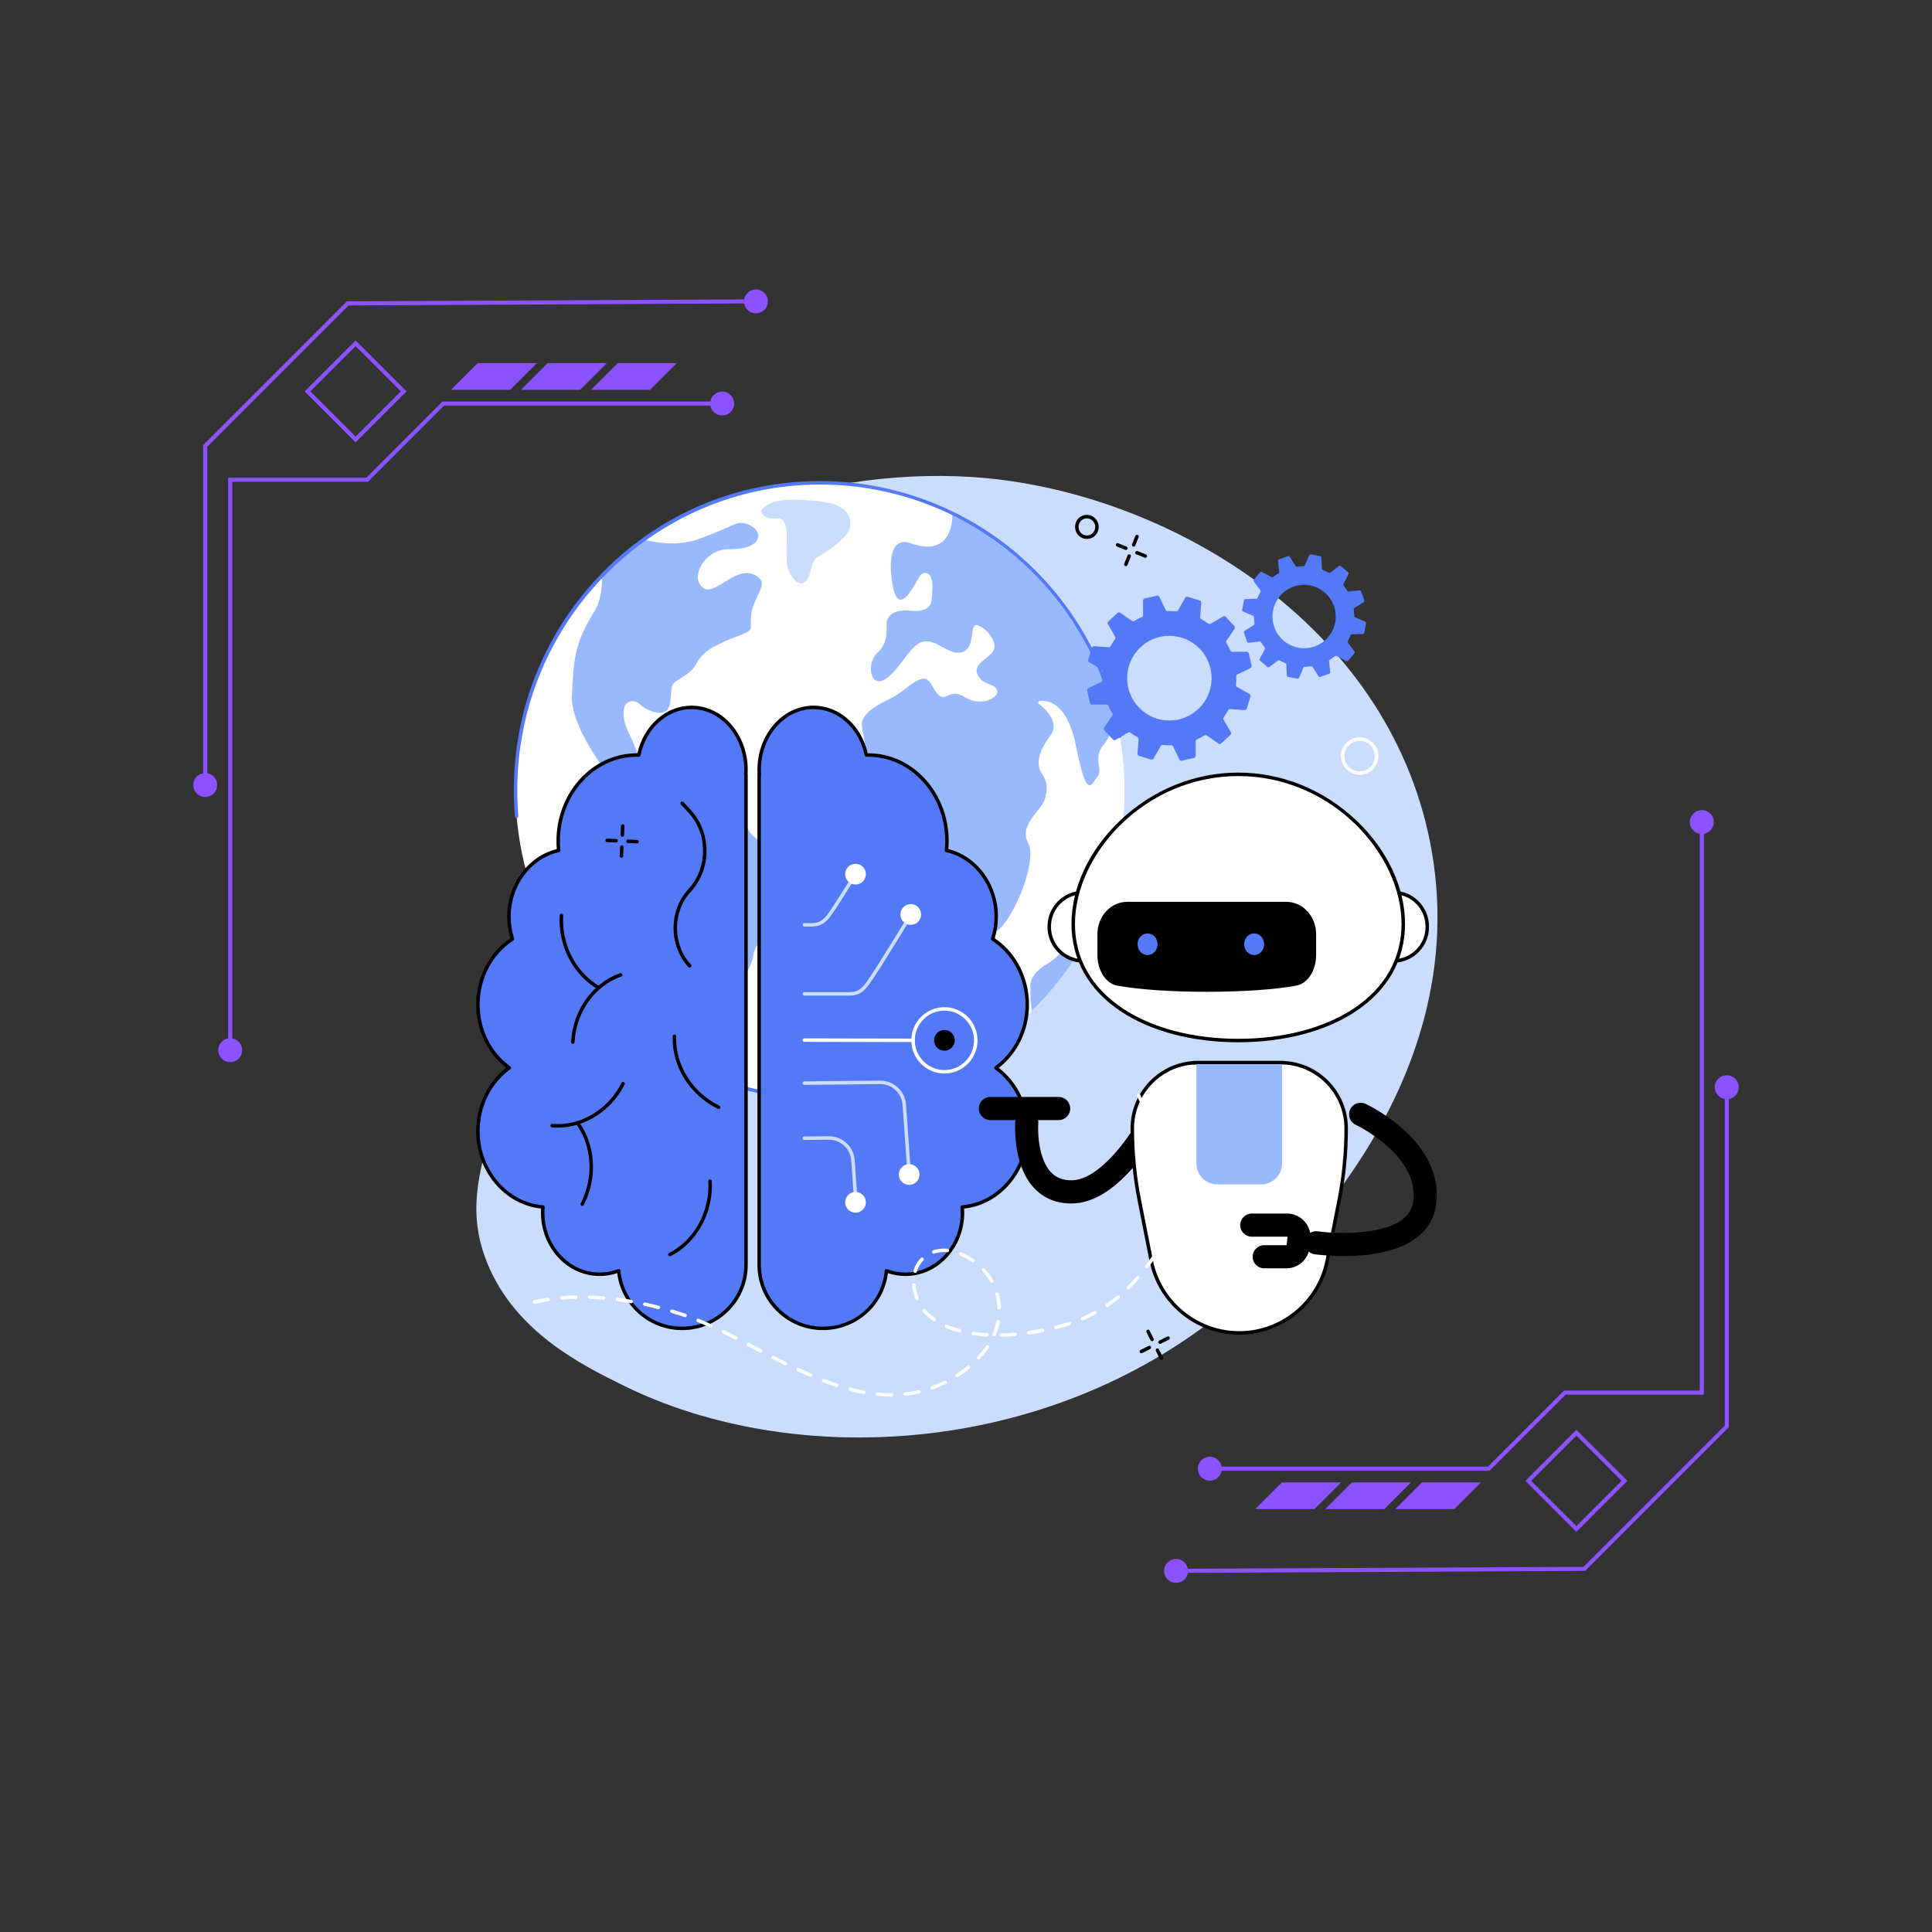<svg xmlns="http://www.w3.org/2000/svg" xmlns:xlink="http://www.w3.org/1999/xlink" width="800" zoomAndPan="magnify" viewBox="0 0 600 600" height="800" preserveAspectRatio="xMidYMid meet" version="1.0"><rect x="0" y="0" width="600" height="600" fill="#333333" stroke="none"/><defs><clipPath id="7bab0da96e"><path d="M 60 89.898 L 238.5 89.898 L 238.5 329.898 L 60 329.898 Z M 60 89.898 " clip-rule="nonzero"/></clipPath><clipPath id="5924648a30"><path d="M 361.5 251.547 L 540 251.547 L 540 491.547 L 361.5 491.547 Z M 361.5 251.547 " clip-rule="nonzero"/></clipPath></defs><path fill="#caddff" d="M 151.395 392.434 C 160.199 413.82 180.75 423.945 193.887 430.422 C 245.668 455.934 324.301 452.996 380.879 406.555 C 394.121 395.691 459.379 338.754 444.129 261.59 C 430.652 193.379 363.031 153.766 306.102 148.473 C 258.938 144.086 197.355 161.262 175.613 202.855 C 161.941 229.012 178.395 237.328 167.234 296.605 C 157.578 347.914 140.625 366.273 151.395 392.434 " fill-opacity="1" fill-rule="nonzero"/><path fill="#ffffff" d="M 349.219 245.406 C 349.219 298.137 306.887 340.879 254.664 340.879 C 202.441 340.879 160.109 298.137 160.109 245.406 C 160.109 192.68 202.441 149.938 254.664 149.938 C 306.887 149.938 349.219 192.68 349.219 245.406 " fill-opacity="1" fill-rule="nonzero"/><path fill="#caddff" d="M 236.492 158.477 C 236.105 159.055 237.258 160.992 239.555 160.992 C 241.852 160.992 243 160.602 243.957 163.117 C 244.914 165.629 243.574 174.133 244.914 177.223 C 246.254 180.316 248.551 182.246 250.273 180.508 C 251.996 178.77 251.805 174.133 253.91 172.973 C 256.016 171.812 263.672 167.172 264.055 163.309 C 264.438 159.445 261.758 156.547 255.059 155.773 C 248.359 154.996 239.363 154.227 236.492 158.477 " fill-opacity="1" fill-rule="nonzero"/><path fill="#99b9ff" d="M 205.785 244.211 C 204.785 244.715 204.188 245.68 204.234 246.715 C 204.387 249.957 203.027 258.035 200.168 260.613 C 196.531 263.898 197.871 269.82 197.816 272.207 C 197.699 277.062 198.219 279.223 203.996 281.539 C 209.773 283.859 212.039 283.992 212.465 288.629 C 212.895 293.27 213.559 311.184 215.27 315.824 C 216.984 320.461 220.621 328 222.547 329.738 C 224.473 331.477 228.969 332.441 226.184 325.871 C 223.402 319.301 221.691 316.207 224.902 312.535 C 228.113 308.863 233.461 300.363 233.891 297.078 C 234.316 293.793 236.242 291.859 237.957 291.473 C 239.668 291.086 243.305 289.926 244.375 288.766 C 245.445 287.605 243.305 284.32 242.664 281.422 C 242.02 278.523 242.02 276.785 247.371 274.465 C 252.723 272.148 250.152 265.574 242.879 263.836 C 235.602 262.098 231.109 258.426 231.965 254.754 C 232.82 251.082 227.043 251.469 223.617 249.73 C 220.195 247.988 220.297 245.258 216.484 243.957 C 211.336 242.195 207.719 243.234 205.785 244.211 " fill-opacity="1" fill-rule="nonzero"/><path fill="#99b9ff" d="M 323.508 240.156 C 321.895 237.711 322.094 233.844 326.129 228.555 C 329.293 224.395 324.75 220.238 322.652 218.645 C 322.27 218.355 322.445 217.746 322.922 217.691 C 325.52 217.395 331.543 218.277 334.191 231.809 C 337.617 249.316 339.031 243.207 340.848 241.172 C 342.66 239.137 339.266 235.336 342.66 231.402 C 344.801 228.926 345.887 225.305 346.438 222.359 C 339.621 194.59 320.77 171.617 295.789 159.418 C 295.828 162.465 295.098 173.086 282.781 168.703 C 282.781 168.703 275.121 165.039 276.934 179.898 C 278.75 194.762 285 178.883 286.211 178.273 C 287.418 177.664 290.645 176.848 289.234 186.82 C 289.234 186.82 289.031 190.281 282.781 189.672 C 276.531 189.059 275.32 192.113 275.32 193.742 C 275.32 195.371 275.926 199.648 272.5 202.699 C 269.074 205.754 270.078 213.691 274.719 211.043 C 279.355 208.398 282.578 200.055 286.812 199.238 C 291.047 198.426 294.879 203.922 298.91 202.496 C 302.945 201.07 301.129 194.148 303.145 194.148 C 305.16 194.148 309.395 198.223 308.789 201.277 C 308.184 204.328 301.934 205.754 303.547 209.418 C 305.16 213.082 308.586 211.859 309.594 214.301 C 310.605 216.746 304.555 219.598 299.715 216.543 C 294.879 213.488 294.074 217.965 291.652 215.93 C 289.234 213.895 289.031 209.621 285.605 211.043 C 282.176 212.469 280.16 215.32 275.723 217.355 C 271.289 219.391 267.66 222.039 267.66 224.891 C 267.66 227.738 269.273 230.793 268.469 235.27 C 267.66 239.746 266.25 251.965 280.766 249.52 C 295.281 247.078 293.469 254.609 293.469 255.422 C 293.469 256.238 293.266 266.82 294.676 268.656 C 296.086 270.484 299.312 275.781 294.676 282.699 C 290.039 289.621 291.855 305.094 296.086 303.059 C 300.32 301.023 304.555 293.082 309.797 289.012 C 315.039 284.941 322.297 267.23 319.273 261.734 C 316.25 256.238 323.508 251.762 324.512 248.094 C 325.523 244.43 325.121 242.598 323.508 240.156 " fill-opacity="1" fill-rule="nonzero"/><path fill="#99b9ff" d="M 186.961 178.512 C 187.047 181.902 186.742 186.434 184.57 189.895 C 178.02 200.328 178.23 205.547 177.598 215.984 C 176.965 226.418 191.383 244.816 194.973 246.746 C 198.566 248.68 199.117 244.082 199.117 240.414 C 199.117 236.738 197.586 232.336 195.473 228.082 C 193.359 223.832 193.359 221.125 193.992 219.387 C 194.625 217.648 197.164 217.07 198.852 218.809 C 200.543 220.547 204.605 222.09 206.559 221 C 208.957 219.668 208.023 214.438 208.867 212.699 C 209.715 210.957 214.363 209.797 216.262 206.129 C 218.164 202.453 221.336 200.906 225.137 199.168 C 228.941 197.43 232.32 196.656 232.957 195.496 C 233.59 194.336 232.746 191.633 233.801 188.539 C 234.855 185.449 237.395 181.773 236.336 180.23 C 235.281 178.684 232.109 176.172 226.195 180.035 C 220.277 183.902 218.801 183.902 217.109 181 C 215.418 178.105 219.012 170.566 226.406 170.566 C 233.801 170.566 235.281 168.25 235.492 166.508 C 235.703 164.77 233.379 162.836 230.844 162.449 C 228.309 162.062 227.887 163.414 217.32 167.281 C 210.27 169.859 203.719 168.414 200.371 167.727 C 195.57 170.969 191.082 174.578 186.961 178.512 " fill-opacity="1" fill-rule="nonzero"/><path fill="#99b9ff" d="M 344.762 262.605 C 343.332 262.289 343.652 265.812 341.746 266.453 C 339.84 267.094 339.047 268.055 339.523 271.582 C 340 275.109 339.207 279.758 337.301 281.52 C 335.395 283.281 332.699 284.566 332.539 288.891 C 332.379 293.219 328.41 297.387 326.031 298.828 C 323.652 300.27 320 302.516 320 306.199 C 320 308.574 319.938 311.609 320.484 313.941 C 333.086 301.602 342.289 285.754 346.559 267.957 C 346.188 265.59 345.578 262.793 344.762 262.605 " fill-opacity="1" fill-rule="nonzero"/><path fill="#5479f7" d="M 224.23 344.457 C 224.18 344.457 224.125 344.445 224.074 344.43 C 215.895 341.922 208.02 338.414 200.664 333.996 C 200.406 333.844 200.324 333.512 200.477 333.254 C 200.633 333 200.965 332.918 201.219 333.07 C 208.5 337.438 216.297 340.914 224.391 343.398 C 224.676 343.484 224.836 343.789 224.75 344.074 C 224.676 344.305 224.465 344.457 224.23 344.457 " fill-opacity="1" fill-rule="nonzero"/><path fill="#5479f7" d="M 255.281 349.09 C 250.52 349.09 245.727 348.77 241.043 348.145 C 240.746 348.105 240.539 347.832 240.578 347.535 C 240.617 347.238 240.891 347.031 241.188 347.074 C 245.824 347.691 250.566 348.008 255.281 348.008 C 269.516 348.008 283.324 345.215 296.32 339.699 C 296.598 339.582 296.91 339.711 297.031 339.984 C 297.145 340.262 297.02 340.578 296.742 340.695 C 283.609 346.266 269.66 349.09 255.281 349.09 " fill-opacity="1" fill-rule="nonzero"/><path fill="#5479f7" d="M 254.664 341.418 C 234.84 341.418 215.844 335.324 199.727 323.785 C 199.484 323.613 199.43 323.273 199.602 323.031 C 199.777 322.789 200.113 322.734 200.355 322.906 C 216.289 334.312 235.066 340.34 254.664 340.34 C 270.387 340.34 285.941 336.344 299.648 328.785 C 299.91 328.645 300.238 328.738 300.383 329 C 300.527 329.258 300.434 329.59 300.172 329.73 C 286.305 337.379 270.566 341.418 254.664 341.418 " fill-opacity="1" fill-rule="nonzero"/><path fill="#5479f7" d="M 160.445 254.043 C 160.164 254.043 159.93 253.828 159.906 253.547 C 159.684 250.859 159.57 248.121 159.57 245.406 C 159.57 219.762 169.461 195.652 187.418 177.516 C 205.383 159.383 229.262 149.395 254.664 149.395 C 277.137 149.395 298.941 157.453 316.066 172.09 C 332.992 186.555 344.438 206.59 348.289 228.504 C 348.344 228.801 348.145 229.082 347.852 229.133 C 347.562 229.184 347.277 228.988 347.227 228.691 C 339.254 183.371 300.328 150.477 254.664 150.477 C 202.824 150.477 160.648 193.062 160.648 245.406 C 160.648 248.09 160.762 250.797 160.984 253.457 C 161.008 253.758 160.785 254.016 160.488 254.043 C 160.473 254.043 160.461 254.043 160.445 254.043 " fill-opacity="1" fill-rule="nonzero"/><path fill="#5479f7" d="M 231.672 239.066 C 231.672 228.363 224.109 219.688 214.781 219.688 C 206.832 219.688 200.164 225.996 198.371 234.488 C 198.168 234.484 197.961 234.48 197.758 234.48 C 184.277 234.48 173.352 246.434 173.352 261.176 C 173.352 262.168 173.402 263.148 173.5 264.109 C 164.684 266.066 158.055 274.508 158.055 284.629 C 158.055 287.078 158.445 289.43 159.156 291.613 C 152.727 295.723 148.414 303.293 148.414 311.957 C 148.414 320.168 152.285 327.398 158.164 331.629 C 152.285 335.859 148.414 343.09 148.414 351.297 C 148.414 363.742 157.316 373.941 168.605 374.844 C 168.559 375.414 168.531 375.992 168.531 376.574 C 168.531 387.156 176.461 395.738 186.242 395.738 C 188.312 395.738 190.297 395.348 192.145 394.645 C 193.051 404.676 201.535 412.543 211.867 412.543 C 222.805 412.543 231.672 403.73 231.672 392.863 C 231.672 392.746 231.668 392.633 231.668 392.516 L 231.672 392.516 L 231.672 240.535 L 231.617 240.535 C 231.648 240.051 231.672 239.562 231.672 239.066 " fill-opacity="1" fill-rule="nonzero"/><path fill="#000000" d="M 192.145 394.102 C 192.246 394.102 192.344 394.129 192.43 394.184 C 192.574 394.273 192.668 394.426 192.684 394.594 C 193.578 404.52 201.824 412.004 211.867 412.004 C 222.488 412.004 231.133 403.414 231.133 392.863 C 231.133 392.77 231.129 392.68 231.129 392.586 L 231.129 392.523 C 231.129 392.496 231.129 392.473 231.133 392.445 L 231.133 240.77 C 231.094 240.688 231.074 240.594 231.078 240.5 C 231.117 239.953 231.133 239.5 231.133 239.066 C 231.133 228.676 223.797 220.227 214.785 220.227 C 207.219 220.227 200.688 226.137 198.902 234.598 C 198.848 234.855 198.621 235.031 198.359 235.027 C 198.16 235.023 197.957 235.02 197.758 235.02 C 184.598 235.02 173.895 246.754 173.895 261.176 C 173.895 262.125 173.941 263.094 174.039 264.055 C 174.066 264.332 173.887 264.578 173.617 264.637 C 164.91 266.57 158.594 274.977 158.594 284.625 C 158.594 286.961 158.957 289.258 159.672 291.445 C 159.75 291.68 159.656 291.934 159.449 292.066 C 152.977 296.203 148.953 303.824 148.953 311.957 C 148.953 319.707 152.516 326.895 158.48 331.188 C 158.621 331.289 158.703 331.453 158.703 331.629 C 158.703 331.801 158.621 331.965 158.48 332.066 C 152.516 336.359 148.953 343.551 148.953 351.297 C 148.953 363.312 157.605 373.422 168.648 374.305 C 168.793 374.316 168.926 374.383 169.02 374.492 C 169.113 374.602 169.156 374.742 169.145 374.887 C 169.098 375.484 169.074 376.035 169.074 376.574 C 169.074 386.844 176.773 395.195 186.242 395.195 C 188.195 395.195 190.113 394.84 191.953 394.137 C 192.016 394.113 192.078 394.102 192.145 394.102 Z M 211.867 413.082 C 206.754 413.082 201.867 411.191 198.105 407.754 C 194.539 404.496 192.273 400.125 191.68 395.383 C 189.922 395.977 188.094 396.277 186.242 396.277 C 176.18 396.277 167.992 387.438 167.992 376.574 C 167.992 376.172 168.004 375.762 168.031 375.332 C 156.684 374.129 147.875 363.68 147.875 351.297 C 147.875 343.461 151.371 336.164 157.258 331.629 C 151.371 327.09 147.875 319.793 147.875 311.957 C 147.875 303.605 151.941 295.762 158.52 291.383 C 157.852 289.207 157.512 286.938 157.512 284.625 C 157.512 274.645 163.965 265.922 172.918 263.691 C 172.848 262.852 172.812 262.008 172.812 261.176 C 172.812 246.156 184.004 233.938 197.758 233.938 C 197.816 233.938 197.879 233.941 197.941 233.941 C 199.965 225.207 206.836 219.145 214.785 219.145 C 224.395 219.145 232.215 228.082 232.215 239.066 C 232.215 239.457 232.199 239.863 232.172 240.332 C 232.199 240.395 232.215 240.465 232.215 240.535 L 232.215 392.516 C 232.215 392.535 232.211 392.555 232.211 392.574 C 232.211 392.668 232.215 392.766 232.215 392.863 C 232.215 404.012 223.086 413.082 211.867 413.082 " fill-opacity="1" fill-rule="nonzero"/><path fill="#000000" d="M 173.18 350.195 C 172.602 350.195 172.023 350.172 171.445 350.121 C 171.148 350.098 170.93 349.836 170.953 349.539 C 170.98 349.242 171.238 349.02 171.539 349.043 C 180.18 349.777 188.812 344.664 193.012 336.32 C 193.148 336.055 193.473 335.949 193.738 336.082 C 194.008 336.215 194.113 336.543 193.98 336.809 C 189.863 344.984 181.66 350.195 173.18 350.195 " fill-opacity="1" fill-rule="nonzero"/><path fill="#000000" d="M 180.82 374.504 C 180.734 374.504 180.652 374.484 180.574 374.445 C 180.309 374.309 180.203 373.98 180.34 373.715 C 180.895 372.633 181.375 371.488 181.77 370.324 C 184.254 362.984 183.184 355.031 178.91 349.043 C 178.738 348.801 178.793 348.461 179.039 348.289 C 179.281 348.113 179.617 348.172 179.793 348.414 C 184.266 354.684 185.387 363.004 182.793 370.672 C 182.383 371.887 181.879 373.078 181.301 374.207 C 181.203 374.395 181.016 374.504 180.82 374.504 " fill-opacity="1" fill-rule="nonzero"/><path fill="#000000" d="M 177.906 324.156 C 177.895 324.156 177.887 324.156 177.879 324.156 C 177.578 324.141 177.352 323.887 177.363 323.59 C 177.852 313.82 183.965 305.246 192.574 302.254 C 192.855 302.156 193.164 302.305 193.262 302.586 C 193.359 302.867 193.211 303.176 192.926 303.273 C 184.73 306.121 178.91 314.309 178.445 323.645 C 178.43 323.934 178.191 324.156 177.906 324.156 " fill-opacity="1" fill-rule="nonzero"/><path fill="#000000" d="M 185.914 307.285 C 185.82 307.285 185.723 307.262 185.637 307.207 C 179.012 303.297 174.621 296.148 173.891 288.09 C 173.773 286.809 173.754 285.516 173.824 284.246 C 173.84 283.949 174.098 283.719 174.395 283.734 C 174.691 283.754 174.922 284.008 174.902 284.309 C 174.836 285.523 174.855 286.762 174.969 287.992 C 175.668 295.707 179.859 302.543 186.188 306.277 C 186.445 306.43 186.531 306.762 186.379 307.02 C 186.277 307.188 186.098 307.285 185.914 307.285 " fill-opacity="1" fill-rule="nonzero"/><path fill="#000000" d="M 214.199 300.496 C 214.051 300.496 213.906 300.438 213.801 300.324 C 207.633 293.652 207.633 282.793 213.801 276.121 C 219.855 269.57 219.855 258.91 213.801 252.359 L 211.445 249.812 C 211.242 249.59 211.258 249.25 211.477 249.047 C 211.695 248.844 212.035 248.855 212.238 249.074 L 214.594 251.625 C 221.023 258.582 221.023 269.898 214.594 276.855 C 208.801 283.125 208.801 293.32 214.594 299.59 C 214.797 299.809 214.785 300.148 214.566 300.352 C 214.461 300.449 214.328 300.496 214.199 300.496 " fill-opacity="1" fill-rule="nonzero"/><path fill="#000000" d="M 208.047 390.156 C 207.848 390.156 207.66 390.047 207.562 389.859 C 207.426 389.594 207.531 389.27 207.801 389.133 C 215.621 385.145 220.512 376.18 219.965 366.832 C 219.949 366.535 220.176 366.277 220.473 366.262 C 220.77 366.242 221.027 366.473 221.047 366.77 C 221.617 376.539 216.488 385.914 208.289 390.098 C 208.211 390.137 208.129 390.156 208.047 390.156 " fill-opacity="1" fill-rule="nonzero"/><path fill="#000000" d="M 223.191 344.422 C 223.113 344.422 223.031 344.406 222.957 344.367 C 214.18 340.086 208.535 331.012 208.914 321.793 C 208.926 321.5 209.18 321.27 209.477 321.277 C 209.773 321.289 210.008 321.543 209.996 321.84 C 209.633 330.637 215.035 339.297 223.43 343.395 C 223.699 343.527 223.809 343.852 223.68 344.121 C 223.586 344.312 223.391 344.422 223.191 344.422 " fill-opacity="1" fill-rule="nonzero"/><path fill="#5479f7" d="M 235.82 240.535 L 235.766 240.535 L 235.766 392.516 L 235.77 392.516 C 235.77 392.633 235.766 392.746 235.766 392.863 C 235.766 403.73 244.633 412.543 255.57 412.543 C 265.902 412.543 274.387 404.676 275.293 394.645 C 277.141 395.348 279.125 395.738 281.195 395.738 C 290.977 395.738 298.906 387.156 298.906 376.574 C 298.906 375.992 298.879 375.414 298.832 374.844 C 310.121 373.941 319.023 363.742 319.023 351.297 C 319.023 343.09 315.148 335.859 309.273 331.629 C 315.148 327.398 319.023 320.168 319.023 311.957 C 319.023 303.293 314.707 295.723 308.277 291.613 C 308.996 289.43 309.383 287.078 309.383 284.629 C 309.383 274.508 302.754 266.066 293.938 264.109 C 294.031 263.148 294.086 262.168 294.086 261.176 C 294.086 246.434 283.156 234.48 269.68 234.48 C 269.477 234.48 269.27 234.484 269.062 234.488 C 267.273 225.996 260.605 219.688 252.652 219.688 C 243.328 219.688 235.766 228.363 235.766 239.066 C 235.766 239.562 235.785 240.051 235.82 240.535 " fill-opacity="1" fill-rule="nonzero"/><path fill="#000000" d="M 236.309 392.445 C 236.312 392.473 236.312 392.496 236.312 392.523 L 236.312 392.566 C 236.309 392.668 236.309 392.766 236.309 392.863 C 236.309 403.414 244.949 412.004 255.57 412.004 C 265.613 412.004 273.859 404.52 274.754 394.594 C 274.77 394.426 274.863 394.273 275.008 394.184 C 275.152 394.094 275.328 394.078 275.488 394.137 C 277.324 394.84 279.246 395.195 281.195 395.195 C 290.664 395.195 298.367 386.844 298.367 376.574 C 298.367 376.035 298.344 375.484 298.293 374.887 C 298.281 374.742 298.324 374.602 298.418 374.492 C 298.512 374.383 298.645 374.316 298.789 374.305 C 309.832 373.422 318.484 363.312 318.484 351.297 C 318.484 343.551 314.922 336.359 308.961 332.066 C 308.82 331.965 308.734 331.801 308.734 331.629 C 308.734 331.453 308.82 331.289 308.961 331.188 C 314.922 326.895 318.484 319.707 318.484 311.957 C 318.484 303.824 314.461 296.203 307.988 292.066 C 307.781 291.934 307.688 291.68 307.766 291.445 C 308.48 289.258 308.848 286.965 308.848 284.625 C 308.848 274.977 302.527 266.57 293.82 264.637 C 293.555 264.578 293.371 264.332 293.398 264.055 C 293.496 263.094 293.543 262.125 293.543 261.176 C 293.543 246.754 282.84 235.02 269.68 235.02 C 269.48 235.02 269.281 235.023 269.078 235.027 C 268.824 235.031 268.59 234.855 268.535 234.598 C 266.75 226.137 260.219 220.227 252.656 220.227 C 243.641 220.227 236.309 228.676 236.309 239.066 C 236.309 239.5 236.324 239.953 236.359 240.5 C 236.367 240.594 236.348 240.688 236.309 240.77 Z M 255.57 413.082 C 244.352 413.082 235.227 404.012 235.227 392.863 C 235.227 392.766 235.227 392.668 235.23 392.574 C 235.227 392.555 235.227 392.535 235.227 392.516 L 235.227 240.535 C 235.227 240.465 235.238 240.395 235.266 240.332 C 235.238 239.863 235.227 239.457 235.227 239.066 C 235.227 228.082 243.043 219.145 252.656 219.145 C 260.602 219.145 267.473 225.207 269.496 233.941 C 269.559 233.941 269.621 233.938 269.68 233.938 C 283.438 233.938 294.625 246.156 294.625 261.176 C 294.625 262.008 294.59 262.852 294.52 263.691 C 303.477 265.922 309.926 274.645 309.926 284.625 C 309.926 286.938 309.586 289.207 308.922 291.383 C 315.496 295.762 319.566 303.605 319.566 311.957 C 319.566 319.793 316.07 327.09 310.18 331.629 C 316.07 336.164 319.566 343.461 319.566 351.297 C 319.566 363.68 310.754 374.129 299.41 375.332 C 299.434 375.762 299.449 376.172 299.449 376.574 C 299.449 387.438 291.262 396.277 281.195 396.277 C 279.344 396.277 277.516 395.977 275.758 395.383 C 275.164 400.125 272.898 404.496 269.332 407.754 C 265.57 411.191 260.684 413.082 255.57 413.082 " fill-opacity="1" fill-rule="nonzero"/><path fill="#caddff" d="M 282.367 365.191 C 282.082 365.191 281.848 364.973 281.828 364.688 L 280.297 343.105 C 280.039 339.492 277.027 336.68 273.422 336.68 C 273.398 336.68 273.375 336.68 273.352 336.68 L 249.793 336.91 C 249.5 336.914 249.25 336.676 249.246 336.375 C 249.242 336.074 249.484 335.832 249.781 335.828 L 273.344 335.602 C 277.547 335.562 281.078 338.82 281.375 343.031 L 282.906 364.613 C 282.926 364.91 282.703 365.168 282.406 365.191 C 282.391 365.191 282.379 365.191 282.367 365.191 " fill-opacity="1" fill-rule="nonzero"/><path fill="#ffffff" d="M 282.578 367.969 C 280.809 368.094 279.273 366.758 279.145 364.984 C 279.02 363.207 280.352 361.668 282.125 361.539 C 283.895 361.414 285.43 362.75 285.559 364.527 C 285.684 366.301 284.352 367.844 282.578 367.969 " fill-opacity="1" fill-rule="nonzero"/><path fill="#caddff" d="M 265.777 373.383 C 265.496 373.383 265.258 373.164 265.238 372.883 L 264.352 360.375 C 264.098 356.762 261.082 353.949 257.477 353.949 C 257.453 353.949 257.43 353.949 257.406 353.949 L 249.793 354.027 C 249.5 354.031 249.25 353.789 249.246 353.492 C 249.242 353.191 249.484 352.949 249.781 352.945 L 257.398 352.871 C 257.422 352.871 257.449 352.871 257.477 352.871 C 261.648 352.871 265.133 356.121 265.43 360.301 L 266.316 372.805 C 266.34 373.102 266.113 373.359 265.816 373.383 C 265.805 373.383 265.789 373.383 265.777 373.383 " fill-opacity="1" fill-rule="nonzero"/><path fill="#ffffff" d="M 265.914 376.605 C 264.145 376.73 262.605 375.395 262.48 373.617 C 262.355 371.844 263.688 370.301 265.457 370.176 C 267.227 370.047 268.766 371.387 268.891 373.16 C 269.02 374.938 267.684 376.48 265.914 376.605 " fill-opacity="1" fill-rule="nonzero"/><path fill="#ffffff" d="M 283.562 323.625 C 283.562 323.625 283.562 323.625 283.559 323.625 L 249.785 323.555 C 249.484 323.551 249.242 323.312 249.246 323.012 C 249.246 322.715 249.488 322.473 249.785 322.473 L 283.562 322.543 C 283.863 322.543 284.102 322.785 284.102 323.086 C 284.102 323.383 283.859 323.625 283.562 323.625 " fill-opacity="1" fill-rule="nonzero"/><path fill="#000000" d="M 293.527 326.297 C 291.758 326.426 290.219 325.09 290.094 323.312 C 289.969 321.539 291.301 319.996 293.07 319.867 C 294.84 319.742 296.379 321.078 296.504 322.855 C 296.629 324.629 295.297 326.172 293.527 326.297 " fill-opacity="1" fill-rule="nonzero"/><path fill="#ffffff" d="M 293.301 313.859 C 288.227 313.859 284.102 317.996 284.102 323.082 C 284.102 328.172 288.227 332.309 293.301 332.309 C 298.371 332.309 302.496 328.172 302.496 323.082 C 302.496 317.996 298.371 313.859 293.301 313.859 Z M 293.301 333.391 C 287.633 333.391 283.02 328.766 283.02 323.082 C 283.02 317.402 287.633 312.777 293.301 312.777 C 298.965 312.777 303.578 317.402 303.578 323.082 C 303.578 328.766 298.965 333.391 293.301 333.391 " fill-opacity="1" fill-rule="nonzero"/><path fill="#caddff" d="M 263.52 309.203 L 249.785 309.203 C 249.488 309.203 249.246 308.957 249.246 308.66 C 249.246 308.359 249.488 308.121 249.785 308.121 L 263.52 308.121 C 265.918 308.121 267.246 307.652 269.277 304.75 C 273.02 299.41 282.285 284.02 282.379 283.863 C 282.531 283.605 282.863 283.527 283.121 283.68 C 283.375 283.836 283.457 284.164 283.305 284.422 C 283.211 284.574 273.926 300 270.164 305.371 C 268.109 308.305 266.559 309.203 263.52 309.203 " fill-opacity="1" fill-rule="nonzero"/><path fill="#ffffff" d="M 286.055 283.996 C 286.055 285.777 284.617 287.219 282.844 287.219 C 281.066 287.219 279.629 285.777 279.629 283.996 C 279.629 282.219 281.066 280.773 282.844 280.773 C 284.617 280.773 286.055 282.219 286.055 283.996 " fill-opacity="1" fill-rule="nonzero"/><path fill="#caddff" d="M 251.719 287.762 L 249.785 287.762 C 249.488 287.762 249.246 287.52 249.246 287.219 C 249.246 286.922 249.488 286.68 249.785 286.68 L 251.719 286.68 C 254.113 286.68 255.441 286.211 257.473 283.312 C 258.988 281.148 261.668 276.961 265.227 271.191 C 265.383 270.938 265.715 270.859 265.969 271.016 C 266.223 271.172 266.301 271.508 266.145 271.762 C 262.527 277.625 259.906 281.723 258.359 283.93 C 256.305 286.867 254.754 287.762 251.719 287.762 " fill-opacity="1" fill-rule="nonzero"/><path fill="#ffffff" d="M 268.898 271.477 C 268.898 273.258 267.461 274.699 265.688 274.699 C 263.91 274.699 262.473 273.258 262.473 271.477 C 262.473 269.695 263.91 268.254 265.688 268.254 C 267.461 268.254 268.898 269.695 268.898 271.477 " fill-opacity="1" fill-rule="nonzero"/><path fill="#000000" d="M 332.723 373.742 C 332.742 373.742 332.762 373.742 332.781 373.742 C 339.062 373.723 345.523 369.93 351.988 362.473 C 356.52 357.246 359.402 352.074 359.523 351.855 C 360.484 350.121 359.859 347.934 358.129 346.969 C 356.402 346.004 354.219 346.629 353.258 348.363 C 350.449 353.418 341.293 366.531 332.762 366.555 C 332.75 366.555 332.738 366.555 332.727 366.555 C 330.02 366.555 327.926 365.719 326.332 363.996 C 322.508 359.871 322.23 351.633 322.445 348.805 C 322.594 346.828 321.117 345.102 319.145 344.949 C 317.172 344.801 315.453 346.281 315.301 348.262 C 315.258 348.805 314.367 361.641 321.082 368.887 C 324.066 372.109 327.984 373.742 332.723 373.742 " fill-opacity="1" fill-rule="nonzero"/><path fill="#000000" d="M 307.57 347.855 L 328.785 347.855 C 330.766 347.855 332.367 346.246 332.367 344.262 C 332.367 342.277 330.766 340.668 328.785 340.668 L 307.57 340.668 C 305.59 340.668 303.984 342.277 303.984 344.262 C 303.984 346.246 305.59 347.855 307.57 347.855 " fill-opacity="1" fill-rule="nonzero"/><path fill="#ffffff" d="M 336.391 298.422 L 336.727 298.422 L 336.727 277.176 L 336.391 277.176 C 330.574 277.176 325.859 281.891 325.859 287.711 L 325.859 287.887 C 325.859 293.703 330.574 298.422 336.391 298.422 " fill-opacity="1" fill-rule="nonzero"/><path fill="#000000" d="M 336.184 277.719 C 330.77 277.828 326.398 282.27 326.398 287.711 L 326.398 287.887 C 326.398 293.332 330.77 297.77 336.184 297.879 Z M 336.727 298.965 L 336.391 298.965 C 330.285 298.965 325.316 293.992 325.316 287.887 L 325.316 287.711 C 325.316 281.605 330.285 276.637 336.391 276.637 L 336.727 276.637 C 337.027 276.637 337.27 276.879 337.27 277.176 L 337.27 298.422 C 337.27 298.719 337.027 298.965 336.727 298.965 " fill-opacity="1" fill-rule="nonzero"/><path fill="#ffffff" d="M 432.715 298.422 L 432.379 298.422 L 432.379 277.176 L 432.715 277.176 C 438.531 277.176 443.246 281.895 443.246 287.711 L 443.246 287.887 C 443.246 293.703 438.531 298.422 432.715 298.422 " fill-opacity="1" fill-rule="nonzero"/><path fill="#000000" d="M 432.918 277.719 L 432.918 297.879 C 438.336 297.77 442.707 293.332 442.707 287.887 L 442.707 287.711 C 442.707 282.27 438.336 277.828 432.918 277.719 Z M 432.715 298.965 L 432.379 298.965 C 432.082 298.965 431.836 298.719 431.836 298.422 L 431.836 277.176 C 431.836 276.875 432.082 276.637 432.379 276.637 L 432.715 276.637 C 438.82 276.637 443.785 281.605 443.785 287.711 L 443.785 287.887 C 443.785 293.992 438.82 298.965 432.715 298.965 " fill-opacity="1" fill-rule="nonzero"/><path fill="#ffffff" d="M 435.801 286.922 C 435.801 264.09 412.855 240.477 384.555 240.477 C 356.25 240.477 333.305 264.09 333.305 286.922 C 333.305 309.75 356.25 323.148 384.555 323.148 C 412.855 323.148 435.801 309.75 435.801 286.922 " fill-opacity="1" fill-rule="nonzero"/><path fill="#000000" d="M 384.555 241.016 C 355.531 241.016 333.844 265.25 333.844 286.922 C 333.844 297.613 338.953 306.684 348.613 313.148 C 357.734 319.25 370.5 322.609 384.555 322.609 C 398.605 322.609 411.367 319.25 420.492 313.148 C 430.156 306.684 435.262 297.613 435.262 286.922 C 435.262 265.25 413.578 241.016 384.555 241.016 Z M 384.555 323.691 C 370.289 323.691 357.312 320.266 348.012 314.047 C 338.035 307.375 332.762 297.992 332.762 286.922 C 332.762 275.582 338.297 263.855 347.941 254.746 C 358.055 245.195 371.055 239.934 384.555 239.934 C 398.047 239.934 411.051 245.195 421.164 254.746 C 430.809 263.855 436.344 275.582 436.344 286.922 C 436.344 297.992 431.07 307.375 421.094 314.047 C 411.793 320.266 398.816 323.691 384.555 323.691 " fill-opacity="1" fill-rule="nonzero"/><path fill="#ffffff" d="M 372.016 330.008 L 397.691 330.008 C 408.945 330.008 418.066 339.156 418.066 350.445 C 418.066 357.898 417.344 365.34 415.902 372.652 L 412.211 391.402 C 409.629 404.504 398.172 413.949 384.852 413.949 C 371.539 413.949 360.078 404.504 357.5 391.402 L 353.809 372.652 C 352.367 365.34 351.645 357.898 351.645 350.445 C 351.645 339.156 360.766 330.008 372.016 330.008 " fill-opacity="1" fill-rule="nonzero"/><path fill="#000000" d="M 372.02 330.551 C 361.082 330.551 352.184 339.477 352.184 350.445 C 352.184 357.848 352.906 365.285 354.34 372.547 L 358.031 391.297 C 360.551 404.109 371.836 413.41 384.855 413.41 C 397.875 413.41 409.16 404.109 411.68 391.297 L 415.371 372.547 C 416.801 365.285 417.527 357.848 417.527 350.445 C 417.527 339.477 408.629 330.551 397.691 330.551 Z M 384.855 414.488 C 371.32 414.488 359.59 404.824 356.969 391.508 L 353.277 372.758 C 351.836 365.426 351.102 357.918 351.102 350.445 C 351.102 338.879 360.484 329.469 372.02 329.469 L 397.691 329.469 C 409.223 329.469 418.605 338.879 418.605 350.445 C 418.605 357.918 417.875 365.426 416.434 372.758 L 412.738 391.508 C 410.117 404.824 398.391 414.488 384.855 414.488 " fill-opacity="1" fill-rule="nonzero"/><path fill="#000000" d="M 398.527 330.547 L 370.578 330.547 C 370.281 330.547 370.039 330.309 370.039 330.008 C 370.039 329.711 370.281 329.469 370.578 329.469 L 398.527 329.469 C 398.824 329.469 399.07 329.711 399.07 330.008 C 399.07 330.309 398.824 330.547 398.527 330.547 " fill-opacity="1" fill-rule="nonzero"/><path fill="#000000" d="M 350.098 280.066 L 399.449 280.066 C 404.578 280.066 408.73 284.562 408.73 290.102 L 408.73 296.645 C 408.73 300.871 406.484 305.352 402.605 306.082 C 388.926 308.66 360.617 308.66 346.941 306.082 C 343.062 305.352 340.812 300.871 340.812 296.645 L 340.812 290.102 C 340.812 284.562 344.969 280.066 350.098 280.066 " fill-opacity="1" fill-rule="nonzero"/><path fill="#5479f7" d="M 386.371 293.242 C 386.371 295.098 387.762 296.602 389.48 296.602 C 391.195 296.602 392.59 295.098 392.59 293.242 C 392.59 291.383 391.195 289.879 389.48 289.879 C 387.762 289.879 386.371 291.383 386.371 293.242 " fill-opacity="1" fill-rule="nonzero"/><path fill="#5479f7" d="M 353.281 293.242 C 353.281 295.098 354.672 296.602 356.391 296.602 C 358.105 296.602 359.5 295.098 359.5 293.242 C 359.5 291.383 358.105 289.883 356.391 289.883 C 354.672 289.883 353.281 291.383 353.281 293.242 " fill-opacity="1" fill-rule="nonzero"/><path fill="#99b9ff" d="M 378.078 367.828 L 391.629 367.828 C 395.242 367.828 398.168 364.898 398.168 361.293 L 398.168 330.484 L 371.543 330.484 L 371.543 361.293 C 371.543 364.898 374.469 367.828 378.078 367.828 " fill-opacity="1" fill-rule="nonzero"/><path fill="#000000" d="M 417.332 390.074 C 424.352 390.074 433.848 389.07 439.938 384.391 C 443.445 381.695 445.496 378.133 446.023 373.805 C 448.422 354.379 425.047 343.262 424.055 342.797 C 422.258 341.961 420.129 342.746 419.297 344.543 C 418.461 346.344 419.238 348.477 421.031 349.312 C 421.227 349.406 440.668 358.699 438.918 372.922 C 438.621 375.301 437.531 377.188 435.574 378.688 C 428.883 383.836 414.289 383.113 409.23 382.398 C 407.27 382.121 405.457 383.492 405.184 385.457 C 404.906 387.422 406.273 389.238 408.234 389.516 C 408.594 389.566 412.332 390.074 417.332 390.074 " fill-opacity="1" fill-rule="nonzero"/><path fill="#000000" d="M 392.594 393.895 L 399.477 393.895 C 403.234 393.895 406.352 391.066 406.727 387.316 L 406.965 384.914 C 407.168 382.863 406.496 380.812 405.117 379.285 C 403.738 377.754 401.77 376.879 399.715 376.879 L 388.742 376.879 C 386.762 376.879 385.16 378.488 385.16 380.473 C 385.16 382.457 386.762 384.066 388.742 384.066 L 399.715 384.066 C 399.734 384.066 399.77 384.066 399.805 384.105 C 399.84 384.145 399.836 384.18 399.836 384.199 L 399.594 386.602 C 399.59 386.664 399.535 386.707 399.477 386.707 L 392.594 386.707 C 390.617 386.707 389.012 388.316 389.012 390.305 C 389.012 392.285 390.617 393.895 392.594 393.895 " fill-opacity="1" fill-rule="nonzero"/><path fill="#ffffff" d="M 355.34 344.621 C 355.121 344.621 354.918 344.492 354.836 344.277 C 354.324 342.949 353.738 341.637 353.105 340.375 C 352.969 340.109 353.078 339.781 353.34 339.648 C 353.605 339.516 353.934 339.621 354.066 339.887 C 354.723 341.18 355.316 342.527 355.844 343.887 C 355.953 344.164 355.812 344.477 355.535 344.586 C 355.473 344.609 355.402 344.621 355.34 344.621 Z M 357.676 352.934 C 357.422 352.934 357.195 352.754 357.145 352.492 C 356.887 351.086 356.562 349.684 356.184 348.328 C 356.102 348.039 356.27 347.742 356.555 347.66 C 356.848 347.582 357.145 347.75 357.223 348.039 C 357.613 349.422 357.945 350.855 358.211 352.297 C 358.266 352.59 358.07 352.871 357.773 352.926 C 357.742 352.934 357.711 352.934 357.676 352.934 Z M 358.512 361.531 C 358.215 361.531 357.973 361.297 357.969 361 C 357.949 359.566 357.871 358.125 357.734 356.727 C 357.707 356.43 357.926 356.168 358.223 356.137 C 358.52 356.109 358.785 356.328 358.812 356.625 C 358.949 358.055 359.031 359.52 359.051 360.984 C 359.055 361.285 358.816 361.531 358.52 361.531 C 358.516 361.531 358.512 361.531 358.512 361.531 Z M 357.969 370.16 C 357.945 370.16 357.922 370.156 357.895 370.156 C 357.602 370.113 357.395 369.84 357.434 369.543 C 357.633 368.133 357.773 366.695 357.863 365.281 C 357.883 364.984 358.133 364.758 358.438 364.777 C 358.734 364.797 358.961 365.051 358.945 365.348 C 358.852 366.789 358.707 368.254 358.504 369.691 C 358.469 369.965 358.234 370.16 357.969 370.16 Z M 356.09 378.598 C 356.031 378.598 355.969 378.586 355.91 378.566 C 355.629 378.465 355.48 378.156 355.582 377.875 C 355.586 377.859 356.125 376.324 356.688 373.762 C 356.75 373.473 357.035 373.285 357.328 373.348 C 357.621 373.41 357.805 373.703 357.742 373.992 C 357.168 376.633 356.621 378.172 356.602 378.238 C 356.52 378.457 356.312 378.598 356.09 378.598 " fill-opacity="1" fill-rule="nonzero"/><path fill="#000000" d="M 352.062 169.766 C 351.996 169.766 351.93 169.754 351.863 169.727 C 351.586 169.613 351.453 169.301 351.562 169.023 L 352.602 166.426 C 352.715 166.148 353.031 166.016 353.305 166.125 C 353.582 166.238 353.719 166.551 353.605 166.828 L 352.566 169.426 C 352.48 169.637 352.277 169.766 352.062 169.766 " fill-opacity="1" fill-rule="nonzero"/><path fill="#000000" d="M 349.641 175.816 C 349.57 175.816 349.504 175.801 349.438 175.777 C 349.16 175.664 349.027 175.352 349.137 175.07 L 350.18 172.477 C 350.289 172.199 350.605 172.066 350.883 172.176 C 351.156 172.285 351.293 172.602 351.184 172.879 L 350.141 175.477 C 350.055 175.684 349.852 175.816 349.641 175.816 " fill-opacity="1" fill-rule="nonzero"/><path fill="#000000" d="M 349.652 170.797 C 349.586 170.797 349.516 170.781 349.449 170.758 L 346.859 169.711 C 346.586 169.602 346.449 169.285 346.559 169.012 C 346.672 168.734 346.988 168.598 347.266 168.711 L 349.852 169.754 C 350.129 169.867 350.266 170.18 350.152 170.457 C 350.07 170.668 349.863 170.797 349.652 170.797 " fill-opacity="1" fill-rule="nonzero"/><path fill="#000000" d="M 355.684 173.23 C 355.617 173.23 355.551 173.215 355.48 173.188 L 352.895 172.145 C 352.617 172.031 352.48 171.719 352.594 171.441 C 352.703 171.164 353.02 171.031 353.297 171.141 L 355.887 172.188 C 356.164 172.297 356.297 172.613 356.184 172.891 C 356.102 173.098 355.898 173.23 355.684 173.23 " fill-opacity="1" fill-rule="nonzero"/><path fill="#000000" d="M 336.121 161.398 C 334.922 162.191 334.586 163.848 335.375 165.082 C 335.758 165.684 336.348 166.098 337.035 166.242 C 337.703 166.383 338.387 166.254 338.957 165.875 C 340.156 165.078 340.492 163.426 339.703 162.188 C 339.32 161.586 338.73 161.176 338.043 161.031 C 337.375 160.887 336.691 161.02 336.121 161.398 Z M 337.566 167.379 C 337.316 167.379 337.062 167.355 336.812 167.301 C 335.84 167.094 335.004 166.516 334.465 165.664 C 333.359 163.934 333.836 161.617 335.523 160.496 C 336.34 159.957 337.312 159.77 338.27 159.973 C 339.238 160.18 340.074 160.758 340.617 161.609 C 341.719 163.336 341.242 165.656 339.555 166.777 C 338.953 167.172 338.27 167.379 337.566 167.379 " fill-opacity="1" fill-rule="nonzero"/><path fill="#000000" d="M 360.27 417.352 C 360.074 417.352 359.883 417.242 359.789 417.051 C 359.652 416.785 359.762 416.461 360.027 416.328 L 362.523 415.074 C 362.789 414.941 363.117 415.047 363.25 415.312 C 363.383 415.582 363.273 415.906 363.012 416.039 L 360.512 417.293 C 360.434 417.332 360.352 417.352 360.27 417.352 " fill-opacity="1" fill-rule="nonzero"/><path fill="#000000" d="M 354.457 420.266 C 354.258 420.266 354.07 420.16 353.973 419.969 C 353.84 419.703 353.949 419.375 354.215 419.242 L 356.711 417.992 C 356.977 417.859 357.301 417.965 357.434 418.23 C 357.57 418.5 357.461 418.824 357.195 418.957 L 354.699 420.211 C 354.621 420.25 354.539 420.266 354.457 420.266 " fill-opacity="1" fill-rule="nonzero"/><path fill="#000000" d="M 357.781 416.52 C 357.582 416.52 357.395 416.41 357.297 416.219 L 356.051 413.715 C 355.914 413.449 356.023 413.125 356.293 412.992 C 356.559 412.859 356.883 412.965 357.016 413.234 L 358.266 415.734 C 358.398 416.004 358.289 416.328 358.023 416.461 C 357.945 416.5 357.863 416.52 357.781 416.52 " fill-opacity="1" fill-rule="nonzero"/><path fill="#000000" d="M 360.691 422.352 C 360.492 422.352 360.301 422.242 360.207 422.051 L 358.957 419.547 C 358.824 419.281 358.934 418.957 359.199 418.824 C 359.465 418.691 359.793 418.797 359.926 419.062 L 361.172 421.566 C 361.309 421.836 361.199 422.16 360.934 422.293 C 360.852 422.332 360.773 422.352 360.691 422.352 " fill-opacity="1" fill-rule="nonzero"/><path fill="#ffffff" d="M 362.477 345.586 C 362.273 345.586 362.078 345.469 361.984 345.273 C 361.406 344.02 360.762 342.727 360.07 341.43 C 359.934 341.164 360.031 340.84 360.297 340.699 C 360.559 340.559 360.887 340.66 361.027 340.922 C 361.727 342.234 362.379 343.547 362.969 344.82 C 363.094 345.09 362.973 345.41 362.703 345.539 C 362.629 345.57 362.555 345.586 362.477 345.586 Z M 365.566 353.656 C 365.332 353.656 365.117 353.504 365.047 353.27 C 364.652 351.945 364.188 350.582 363.664 349.219 C 363.555 348.941 363.691 348.629 363.973 348.52 C 364.246 348.414 364.562 348.551 364.672 348.832 C 365.207 350.223 365.68 351.609 366.082 352.961 C 366.168 353.246 366.008 353.551 365.719 353.633 C 365.668 353.648 365.617 353.656 365.566 353.656 Z M 367.234 362.129 C 366.961 362.129 366.723 361.914 366.695 361.637 C 366.57 360.25 366.363 358.832 366.082 357.414 C 366.023 357.125 366.211 356.84 366.504 356.781 C 366.797 356.723 367.082 356.91 367.141 357.203 C 367.43 358.656 367.645 360.113 367.773 361.535 C 367.805 361.832 367.582 362.098 367.285 362.125 C 367.27 362.125 367.25 362.129 367.234 362.129 Z M 367.035 370.75 C 367.008 370.75 366.984 370.75 366.957 370.746 C 366.66 370.703 366.457 370.43 366.496 370.133 C 366.695 368.73 366.812 367.305 366.848 365.891 C 366.852 365.594 367.113 365.359 367.398 365.363 C 367.699 365.371 367.934 365.617 367.926 365.918 C 367.895 367.371 367.773 368.844 367.566 370.285 C 367.531 370.555 367.297 370.75 367.035 370.75 Z M 364.844 379.098 C 364.781 379.098 364.715 379.086 364.652 379.062 C 364.371 378.957 364.234 378.645 364.34 378.367 C 364.855 377.02 365.297 375.656 365.652 374.309 C 365.727 374.02 366.02 373.848 366.312 373.922 C 366.598 374 366.773 374.297 366.695 374.582 C 366.332 375.969 365.879 377.371 365.352 378.75 C 365.266 378.965 365.062 379.098 364.844 379.098 Z M 361.02 386.84 C 360.926 386.84 360.828 386.816 360.738 386.762 C 360.484 386.609 360.402 386.277 360.559 386.02 C 361.309 384.773 362.004 383.512 362.621 382.273 C 362.754 382.008 363.078 381.898 363.344 382.031 C 363.613 382.164 363.723 382.488 363.59 382.754 C 362.961 384.02 362.254 385.309 361.48 386.578 C 361.379 386.746 361.203 386.84 361.02 386.84 Z M 289.98 389.344 C 289.758 389.344 289.547 389.203 289.469 388.977 C 289.375 388.691 289.527 388.387 289.809 388.289 C 291.203 387.82 292.723 387.652 294.301 387.801 C 294.598 387.832 294.812 388.094 294.789 388.391 C 294.758 388.688 294.5 388.906 294.199 388.879 C 292.773 388.742 291.406 388.891 290.156 389.312 C 290.098 389.332 290.039 389.344 289.98 389.344 Z M 302.176 392.094 C 302.066 392.094 301.957 392.062 301.859 391.996 C 300.672 391.148 299.441 390.453 298.207 389.93 C 297.93 389.812 297.801 389.496 297.918 389.223 C 298.031 388.945 298.352 388.816 298.625 388.934 C 299.938 389.488 301.234 390.219 302.488 391.117 C 302.73 391.289 302.789 391.625 302.613 391.871 C 302.508 392.016 302.34 392.094 302.176 392.094 Z M 356.09 393.938 C 355.973 393.938 355.855 393.902 355.758 393.824 C 355.523 393.645 355.48 393.305 355.66 393.066 C 356.488 391.996 357.344 390.832 358.211 389.605 C 358.383 389.359 358.719 389.305 358.961 389.473 C 359.203 389.648 359.266 389.984 359.094 390.227 C 358.219 391.465 357.352 392.645 356.516 393.727 C 356.41 393.863 356.25 393.938 356.09 393.938 Z M 284.211 395.316 C 284.16 395.316 284.109 395.309 284.055 395.293 C 283.77 395.211 283.605 394.91 283.691 394.621 C 284.148 393.094 284.91 391.77 285.961 390.691 C 286.168 390.477 286.512 390.473 286.723 390.68 C 286.938 390.887 286.941 391.23 286.734 391.445 C 285.809 392.398 285.133 393.57 284.727 394.93 C 284.66 395.164 284.445 395.316 284.211 395.316 Z M 308.016 398.395 C 307.824 398.395 307.645 398.293 307.543 398.121 C 306.898 396.984 306.055 395.855 305.031 394.77 C 304.828 394.551 304.836 394.207 305.055 394.004 C 305.273 393.801 305.613 393.812 305.82 394.027 C 306.898 395.18 307.797 396.375 308.484 397.586 C 308.629 397.844 308.539 398.176 308.281 398.324 C 308.195 398.371 308.102 398.395 308.016 398.395 Z M 350.418 400.453 C 350.277 400.453 350.141 400.398 350.035 400.293 C 349.824 400.082 349.824 399.738 350.035 399.527 C 351.004 398.562 351.984 397.508 352.949 396.391 C 353.145 396.168 353.488 396.141 353.711 396.34 C 353.938 396.535 353.961 396.875 353.766 397.098 C 352.785 398.234 351.785 399.309 350.797 400.293 C 350.695 400.398 350.555 400.453 350.418 400.453 Z M 174.488 403.605 C 174.211 403.605 173.977 403.395 173.953 403.109 C 173.926 402.812 174.148 402.551 174.445 402.527 C 175.859 402.41 177.324 402.332 178.797 402.301 C 179.098 402.293 179.34 402.531 179.348 402.828 C 179.355 403.129 179.117 403.375 178.82 403.383 C 177.371 403.414 175.93 403.488 174.535 403.605 C 174.52 403.605 174.504 403.605 174.488 403.605 Z M 187.449 403.652 C 187.434 403.652 187.418 403.648 187.406 403.648 C 185.961 403.531 184.52 403.449 183.113 403.402 C 182.816 403.395 182.582 403.145 182.59 402.844 C 182.602 402.547 182.848 402.312 183.148 402.324 C 184.57 402.367 186.031 402.453 187.492 402.57 C 187.789 402.594 188.012 402.855 187.988 403.152 C 187.965 403.438 187.727 403.652 187.449 403.652 Z M 284.777 403.793 C 284.562 403.793 284.359 403.664 284.273 403.453 C 283.715 402.039 283.371 400.574 283.258 399.098 C 283.234 398.801 283.457 398.543 283.754 398.52 C 284.059 398.496 284.312 398.719 284.336 399.016 C 284.441 400.383 284.762 401.742 285.281 403.055 C 285.387 403.332 285.254 403.645 284.977 403.754 C 284.91 403.781 284.844 403.793 284.777 403.793 Z M 196.027 404.746 C 195.996 404.746 195.965 404.742 195.934 404.738 C 194.516 404.492 193.082 404.277 191.68 404.098 C 191.383 404.059 191.176 403.789 191.211 403.492 C 191.25 403.199 191.523 402.988 191.816 403.027 C 193.234 403.207 194.684 403.426 196.117 403.672 C 196.41 403.723 196.609 404.004 196.559 404.297 C 196.512 404.559 196.285 404.746 196.027 404.746 Z M 165.949 404.914 C 165.703 404.914 165.48 404.746 165.422 404.496 C 165.355 404.207 165.539 403.914 165.828 403.848 C 167.211 403.527 168.652 403.254 170.117 403.031 C 170.41 402.988 170.688 403.191 170.73 403.484 C 170.777 403.781 170.574 404.059 170.277 404.102 C 168.844 404.32 167.43 404.59 166.07 404.902 C 166.031 404.91 165.988 404.914 165.949 404.914 Z M 343.781 405.973 C 343.613 405.973 343.441 405.887 343.336 405.734 C 343.168 405.488 343.23 405.152 343.48 404.984 C 344.637 404.199 345.781 403.336 346.883 402.414 C 347.113 402.219 347.453 402.25 347.648 402.48 C 347.836 402.711 347.805 403.051 347.578 403.242 C 346.445 404.188 345.273 405.074 344.086 405.879 C 343.992 405.941 343.891 405.973 343.781 405.973 Z M 204.48 406.562 C 204.434 406.562 204.391 406.559 204.344 406.547 C 202.961 406.191 201.551 405.855 200.156 405.555 C 199.863 405.492 199.68 405.203 199.742 404.914 C 199.805 404.621 200.094 404.438 200.383 404.5 C 201.793 404.801 203.215 405.141 204.613 405.5 C 204.902 405.574 205.078 405.867 205.004 406.16 C 204.938 406.402 204.719 406.562 204.48 406.562 Z M 310.332 406.648 C 310.043 406.648 309.805 406.422 309.793 406.133 C 309.73 404.758 309.504 403.367 309.117 401.996 C 309.035 401.711 309.203 401.414 309.488 401.332 C 309.773 401.25 310.074 401.414 310.156 401.703 C 310.566 403.152 310.809 404.625 310.871 406.086 C 310.887 406.383 310.652 406.637 310.355 406.648 C 310.348 406.648 310.34 406.648 310.332 406.648 Z M 212.754 409.07 C 212.695 409.07 212.637 409.059 212.578 409.039 C 211.246 408.57 209.867 408.125 208.488 407.707 C 208.199 407.621 208.039 407.316 208.125 407.031 C 208.211 406.746 208.512 406.582 208.801 406.672 C 210.195 407.094 211.586 407.547 212.934 408.016 C 213.215 408.117 213.363 408.426 213.266 408.707 C 213.188 408.93 212.977 409.07 212.754 409.07 Z M 336.195 410.07 C 335.984 410.07 335.781 409.945 335.695 409.738 C 335.582 409.465 335.711 409.145 335.984 409.031 C 337.312 408.469 338.609 407.852 339.836 407.195 C 340.102 407.051 340.426 407.148 340.566 407.414 C 340.711 407.676 340.613 408.004 340.348 408.145 C 339.094 408.82 337.766 409.453 336.402 410.027 C 336.336 410.055 336.262 410.07 336.195 410.07 Z M 290.152 410.395 C 290.047 410.395 289.938 410.367 289.844 410.301 C 288.664 409.477 287.613 408.543 286.719 407.523 C 286.66 407.453 286.602 407.383 286.539 407.316 C 286.352 407.086 286.379 406.742 286.609 406.551 C 286.836 406.359 287.176 406.391 287.371 406.621 C 287.426 406.684 287.477 406.75 287.531 406.812 C 288.367 407.766 289.352 408.641 290.461 409.414 C 290.707 409.582 290.766 409.922 290.598 410.164 C 290.492 410.316 290.324 410.395 290.152 410.395 Z M 220.766 412.324 C 220.691 412.324 220.613 412.309 220.543 412.273 C 219.148 411.637 217.855 411.078 216.594 410.562 C 216.316 410.449 216.184 410.133 216.297 409.859 C 216.41 409.582 216.727 409.449 217.004 409.562 C 218.277 410.082 219.582 410.648 220.988 411.289 C 221.262 411.414 221.383 411.734 221.258 412.008 C 221.168 412.207 220.969 412.324 220.766 412.324 Z M 327.992 412.766 C 327.75 412.766 327.531 412.602 327.469 412.359 C 327.395 412.066 327.57 411.773 327.859 411.699 C 329.289 411.34 330.676 410.941 331.973 410.516 C 332.262 410.426 332.566 410.582 332.656 410.863 C 332.75 411.148 332.594 411.453 332.312 411.547 C 330.984 411.977 329.578 412.383 328.121 412.75 C 328.078 412.762 328.035 412.766 327.992 412.766 Z M 298.035 413.848 C 297.992 413.848 297.945 413.84 297.898 413.828 C 296.41 413.445 295.008 412.973 293.727 412.426 C 293.453 412.309 293.324 411.988 293.441 411.715 C 293.559 411.441 293.879 411.312 294.152 411.43 C 295.383 411.957 296.734 412.41 298.168 412.781 C 298.457 412.859 298.633 413.152 298.559 413.441 C 298.496 413.684 298.273 413.848 298.035 413.848 Z M 319.516 414.445 C 319.25 414.445 319.02 414.254 318.98 413.984 C 318.938 413.688 319.141 413.414 319.438 413.371 C 319.957 413.297 320.461 413.215 320.953 413.133 C 321.883 412.977 322.797 412.809 323.672 412.637 C 323.961 412.578 324.246 412.77 324.305 413.062 C 324.363 413.355 324.172 413.641 323.879 413.699 C 322.996 413.871 322.074 414.039 321.133 414.199 C 320.633 414.281 320.117 414.363 319.594 414.441 C 319.566 414.445 319.543 414.445 319.516 414.445 Z M 308.711 415.062 C 308.641 415.062 308.562 415.051 308.496 415.02 C 308.223 414.898 308.094 414.578 308.215 414.305 C 308.789 412.992 309.215 411.645 309.477 410.305 C 309.531 410.012 309.82 409.82 310.109 409.879 C 310.402 409.934 310.594 410.219 310.535 410.512 C 310.258 411.93 309.812 413.352 309.207 414.738 C 309.117 414.941 308.918 415.062 308.711 415.062 Z M 306.578 415.09 C 306.57 415.09 306.559 415.09 306.551 415.09 C 305.047 415.012 303.582 414.875 302.199 414.676 C 301.902 414.637 301.695 414.359 301.738 414.066 C 301.781 413.77 302.055 413.562 302.348 413.605 C 303.703 413.797 305.137 413.934 306.605 414.012 C 306.902 414.027 307.133 414.281 307.117 414.578 C 307.102 414.867 306.863 415.09 306.578 415.09 Z M 310.902 415.16 C 310.609 415.16 310.367 414.926 310.363 414.629 C 310.355 414.332 310.594 414.086 310.891 414.078 C 312.293 414.051 313.734 413.977 315.172 413.855 C 315.469 413.832 315.734 414.055 315.758 414.352 C 315.781 414.648 315.562 414.91 315.266 414.934 C 313.801 415.055 312.336 415.133 310.914 415.16 C 310.906 415.16 310.902 415.16 310.902 415.16 Z M 228.543 416.109 C 228.461 416.109 228.379 416.086 228.301 416.051 C 226.883 415.328 225.621 414.695 224.438 414.117 C 224.172 413.984 224.059 413.664 224.191 413.395 C 224.32 413.125 224.645 413.016 224.914 413.148 C 226.102 413.727 227.371 414.359 228.789 415.086 C 229.055 415.223 229.16 415.547 229.027 415.812 C 228.93 416 228.742 416.109 228.543 416.109 Z M 236.227 420.086 C 236.141 420.086 236.055 420.066 235.977 420.027 L 232.141 418.027 C 231.875 417.891 231.773 417.566 231.91 417.301 C 232.047 417.035 232.371 416.93 232.641 417.07 L 236.477 419.066 C 236.742 419.207 236.844 419.531 236.707 419.797 C 236.609 419.98 236.422 420.086 236.227 420.086 Z M 303.918 422.215 C 303.785 422.215 303.656 422.168 303.551 422.07 C 303.332 421.867 303.32 421.523 303.523 421.305 C 304.512 420.246 305.402 419.129 306.168 417.996 C 306.34 417.75 306.672 417.688 306.922 417.852 C 307.168 418.02 307.23 418.355 307.066 418.605 C 306.266 419.781 305.34 420.941 304.316 422.043 C 304.207 422.156 304.062 422.215 303.918 422.215 Z M 243.934 424.016 C 243.852 424.016 243.773 423.996 243.695 423.957 C 242.496 423.367 241.23 422.73 239.824 422.012 C 239.559 421.875 239.453 421.551 239.59 421.285 C 239.723 421.02 240.051 420.914 240.316 421.051 C 241.719 421.766 242.98 422.398 244.172 422.988 C 244.441 423.121 244.551 423.445 244.418 423.711 C 244.324 423.902 244.133 424.016 243.934 424.016 Z M 251.781 427.656 C 251.711 427.656 251.637 427.641 251.566 427.613 C 250.309 427.07 248.973 426.473 247.605 425.836 C 247.336 425.711 247.219 425.387 247.344 425.117 C 247.473 424.848 247.793 424.73 248.062 424.855 C 249.422 425.488 250.742 426.082 251.996 426.617 C 252.27 426.738 252.395 427.055 252.277 427.328 C 252.191 427.531 251.992 427.656 251.781 427.656 Z M 297.273 427.715 C 297.094 427.715 296.918 427.629 296.816 427.469 C 296.656 427.215 296.73 426.879 296.98 426.719 C 298.188 425.945 299.348 425.102 300.422 424.211 C 300.656 424.023 300.996 424.055 301.184 424.285 C 301.375 424.52 301.34 424.859 301.113 425.047 C 300 425.961 298.809 426.832 297.562 427.629 C 297.473 427.688 297.371 427.715 297.273 427.715 Z M 259.859 430.738 C 259.805 430.738 259.746 430.73 259.691 430.711 C 258.371 430.277 256.992 429.785 255.594 429.25 C 255.316 429.145 255.176 428.832 255.281 428.551 C 255.391 428.273 255.703 428.133 255.98 428.242 C 257.359 428.773 258.723 429.254 260.027 429.684 C 260.312 429.777 260.465 430.082 260.375 430.367 C 260.297 430.594 260.086 430.738 259.859 430.738 Z M 289.531 431.535 C 289.312 431.535 289.105 431.398 289.023 431.18 C 288.922 430.898 289.07 430.59 289.352 430.488 C 290.668 430.016 291.988 429.453 293.27 428.816 C 293.535 428.684 293.859 428.793 293.992 429.062 C 294.125 429.332 294.016 429.656 293.746 429.785 C 292.426 430.438 291.07 431.016 289.715 431.508 C 289.656 431.527 289.594 431.535 289.531 431.535 Z M 268.223 432.914 C 268.191 432.914 268.156 432.91 268.125 432.906 C 266.742 432.648 265.309 432.328 263.867 431.949 C 263.582 431.871 263.406 431.578 263.484 431.289 C 263.559 431 263.855 430.828 264.145 430.902 C 265.559 431.273 266.965 431.59 268.32 431.84 C 268.613 431.895 268.809 432.18 268.754 432.473 C 268.707 432.73 268.477 432.914 268.223 432.914 Z M 281.129 433.488 C 280.859 433.488 280.625 433.285 280.594 433.012 C 280.559 432.715 280.773 432.445 281.07 432.414 C 282.484 432.254 283.895 432.012 285.27 431.691 C 285.559 431.625 285.848 431.809 285.914 432.098 C 285.984 432.387 285.801 432.68 285.512 432.746 C 284.102 433.074 282.648 433.324 281.191 433.488 C 281.168 433.488 281.148 433.488 281.129 433.488 Z M 276.738 433.734 C 275.34 433.734 273.898 433.66 272.449 433.52 C 272.152 433.488 271.934 433.227 271.965 432.93 C 271.992 432.633 272.258 432.414 272.555 432.445 C 273.969 432.582 275.375 432.652 276.738 432.652 L 276.816 432.652 C 277.113 432.652 277.355 432.891 277.355 433.191 C 277.355 433.488 277.113 433.73 276.816 433.734 L 276.738 433.734 " fill-opacity="1" fill-rule="nonzero"/><path fill="#000000" d="M 197.836 261.93 C 197.828 261.93 197.82 261.926 197.812 261.926 L 195.023 261.805 C 194.723 261.793 194.492 261.539 194.508 261.242 C 194.52 260.945 194.777 260.711 195.07 260.727 L 197.859 260.848 C 198.156 260.859 198.387 261.113 198.375 261.41 C 198.363 261.703 198.121 261.93 197.836 261.93 " fill-opacity="1" fill-rule="nonzero"/><path fill="#000000" d="M 191.34 261.645 C 191.332 261.645 191.324 261.645 191.316 261.645 L 188.527 261.52 C 188.23 261.508 187.996 261.254 188.012 260.957 C 188.023 260.66 188.281 260.426 188.574 260.441 L 191.363 260.562 C 191.66 260.574 191.891 260.828 191.879 261.125 C 191.867 261.418 191.629 261.645 191.34 261.645 " fill-opacity="1" fill-rule="nonzero"/><path fill="#000000" d="M 193.273 259.867 C 193.266 259.867 193.258 259.867 193.25 259.863 C 192.953 259.852 192.723 259.602 192.734 259.301 L 192.855 256.504 C 192.867 256.207 193.121 255.977 193.418 255.988 C 193.719 256.004 193.949 256.254 193.938 256.555 L 193.812 259.352 C 193.801 259.641 193.562 259.867 193.273 259.867 " fill-opacity="1" fill-rule="nonzero"/><path fill="#000000" d="M 192.992 266.379 C 192.984 266.379 192.973 266.379 192.965 266.379 C 192.668 266.367 192.438 266.113 192.449 265.816 L 192.57 263.02 C 192.586 262.723 192.84 262.488 193.137 262.504 C 193.434 262.516 193.664 262.77 193.652 263.066 L 193.531 265.863 C 193.52 266.152 193.277 266.379 192.992 266.379 " fill-opacity="1" fill-rule="nonzero"/><path fill="#ffffff" d="M 422.254 230.055 C 419.645 230.055 417.523 232.184 417.523 234.801 C 417.523 237.422 419.645 239.551 422.254 239.551 C 424.863 239.551 426.984 237.422 426.984 234.801 C 426.984 232.184 424.863 230.055 422.254 230.055 Z M 422.254 240.629 C 419.047 240.629 416.441 238.016 416.441 234.801 C 416.441 231.59 419.047 228.977 422.254 228.977 C 425.457 228.977 428.066 231.59 428.066 234.801 C 428.066 238.016 425.457 240.629 422.254 240.629 " fill-opacity="1" fill-rule="nonzero"/><path fill="#5479f7" d="M 364.277 223.715 C 357.059 224.332 350.711 218.969 350.094 211.73 C 349.48 204.496 354.832 198.125 362.047 197.508 C 369.262 196.895 375.609 202.258 376.227 209.492 C 376.84 216.73 371.488 223.098 364.277 223.715 Z M 387.82 202.914 C 387.75 202.609 387.48 202.398 387.172 202.398 L 382.695 202.414 C 382.434 202.418 382.199 202.258 382.094 202.02 C 381.734 201.215 381.324 200.441 380.875 199.703 C 380.738 199.477 380.742 199.199 380.891 198.984 L 383.414 195.277 C 383.59 195.02 383.562 194.68 383.352 194.449 L 380.684 191.57 C 380.469 191.344 380.133 191.293 379.867 191.449 L 375.992 193.711 C 375.766 193.844 375.488 193.828 375.277 193.672 C 374.57 193.164 373.832 192.703 373.066 192.285 C 372.836 192.156 372.699 191.918 372.719 191.656 L 373.062 187.172 C 373.082 186.863 372.891 186.578 372.594 186.484 L 368.848 185.328 C 368.555 185.238 368.234 185.367 368.082 185.637 L 365.859 189.531 C 365.73 189.758 365.48 189.883 365.219 189.859 C 364.359 189.773 363.488 189.742 362.609 189.766 C 362.348 189.773 362.105 189.633 361.992 189.395 L 360.055 185.344 C 359.922 185.062 359.613 184.914 359.312 184.984 L 355.492 185.863 C 355.191 185.934 354.977 186.203 354.977 186.512 L 354.996 191.008 C 354.996 191.27 354.84 191.504 354.602 191.613 C 353.801 191.973 353.031 192.383 352.289 192.836 C 352.07 192.973 351.789 192.969 351.574 192.82 L 347.883 190.285 C 347.629 190.113 347.285 190.137 347.059 190.348 L 344.188 193.031 C 343.961 193.242 343.914 193.582 344.066 193.848 L 346.32 197.734 C 346.453 197.961 346.438 198.242 346.285 198.453 C 345.777 199.164 345.312 199.906 344.898 200.672 C 344.777 200.902 344.531 201.039 344.27 201.02 L 339.805 200.676 C 339.496 200.652 339.211 200.848 339.121 201.145 L 337.969 204.906 C 337.879 205.203 338.004 205.523 338.273 205.676 L 342.156 207.906 C 342.383 208.035 342.508 208.285 342.48 208.547 C 342.395 209.41 342.363 210.285 342.391 211.168 C 342.398 211.43 342.258 211.672 342.02 211.785 L 337.984 213.73 C 337.703 213.863 337.555 214.176 337.625 214.477 L 338.5 218.312 C 338.57 218.613 338.84 218.828 339.148 218.824 L 343.625 218.809 C 343.887 218.809 344.121 218.965 344.227 219.203 C 344.59 220.008 344.996 220.781 345.445 221.523 C 345.586 221.746 345.582 222.023 345.434 222.242 L 342.906 225.949 C 342.734 226.203 342.758 226.547 342.969 226.773 L 345.637 229.656 C 345.852 229.883 346.188 229.934 346.457 229.773 L 350.328 227.512 C 350.555 227.383 350.832 227.398 351.047 227.551 C 351.75 228.059 352.492 228.523 353.254 228.941 C 353.484 229.066 353.621 229.309 353.602 229.57 L 353.258 234.055 C 353.238 234.363 353.43 234.648 353.727 234.738 L 357.473 235.895 C 357.77 235.984 358.086 235.859 358.242 235.59 L 360.465 231.695 C 360.594 231.469 360.84 231.34 361.102 231.367 C 361.961 231.453 362.832 231.484 363.711 231.457 C 363.973 231.449 364.215 231.594 364.328 231.828 L 366.266 235.883 C 366.398 236.16 366.707 236.312 367.008 236.242 L 370.828 235.359 C 371.129 235.293 371.344 235.023 371.344 234.715 L 371.324 230.219 C 371.324 229.957 371.48 229.719 371.719 229.613 C 372.52 229.25 373.293 228.844 374.031 228.391 C 374.25 228.254 374.531 228.258 374.746 228.402 L 378.438 230.938 C 378.691 231.113 379.039 231.086 379.262 230.875 L 382.133 228.195 C 382.359 227.984 382.41 227.645 382.254 227.379 L 380 223.492 C 379.867 223.262 379.883 222.984 380.035 222.773 C 380.543 222.062 381.008 221.32 381.422 220.551 C 381.547 220.324 381.793 220.184 382.051 220.203 L 386.516 220.547 C 386.828 220.57 387.109 220.379 387.199 220.082 L 388.352 216.32 C 388.441 216.023 388.316 215.703 388.047 215.547 L 384.164 213.32 C 383.938 213.188 383.816 212.938 383.84 212.68 C 383.926 211.812 383.957 210.938 383.93 210.059 C 383.922 209.793 384.066 209.551 384.301 209.441 L 388.34 207.496 C 388.617 207.359 388.766 207.051 388.699 206.746 L 387.82 202.914 " fill-opacity="1" fill-rule="nonzero"/><path fill="#5479f7" d="M 406.941 201.125 C 401.625 202.195 396.449 198.742 395.383 193.406 C 394.312 188.074 397.758 182.883 403.074 181.812 C 408.391 180.742 413.566 184.195 414.637 189.527 C 415.703 194.859 412.258 200.051 406.941 201.125 Z M 422.707 183.648 C 422.633 183.43 422.41 183.293 422.184 183.32 L 418.852 183.711 C 418.656 183.734 418.469 183.637 418.371 183.469 C 418.035 182.902 417.668 182.359 417.27 181.848 C 417.148 181.695 417.125 181.484 417.219 181.312 L 418.785 178.34 C 418.891 178.137 418.844 177.883 418.668 177.73 L 416.441 175.816 C 416.262 175.664 416.004 175.652 415.82 175.793 L 413.133 177.805 C 412.977 177.922 412.766 177.934 412.594 177.836 C 412.023 177.52 411.438 177.234 410.832 176.988 C 410.652 176.918 410.527 176.746 410.523 176.551 L 410.398 173.184 C 410.391 172.953 410.223 172.758 409.992 172.715 L 407.109 172.176 C 406.883 172.133 406.652 172.25 406.562 172.469 L 405.238 175.555 C 405.16 175.734 404.984 175.848 404.789 175.852 C 404.141 175.859 403.492 175.91 402.84 176.004 C 402.648 176.031 402.457 175.945 402.352 175.781 L 400.566 172.93 C 400.445 172.734 400.203 172.648 399.984 172.727 L 397.215 173.703 C 396.996 173.781 396.859 174 396.887 174.23 L 397.277 177.574 C 397.301 177.77 397.207 177.957 397.039 178.055 C 396.473 178.395 395.93 178.762 395.422 179.164 C 395.27 179.285 395.059 179.305 394.887 179.215 L 391.926 177.641 C 391.723 177.531 391.469 177.582 391.316 177.758 L 389.41 179.996 C 389.258 180.172 389.25 180.43 389.391 180.613 L 391.395 183.316 C 391.508 183.473 391.52 183.68 391.426 183.852 C 391.109 184.426 390.824 185.016 390.582 185.621 C 390.508 185.801 390.34 185.926 390.145 185.934 L 386.789 186.055 C 386.559 186.066 386.363 186.234 386.324 186.461 L 385.785 189.359 C 385.742 189.586 385.859 189.812 386.074 189.906 L 389.148 191.238 C 389.328 191.312 389.445 191.488 389.445 191.688 C 389.457 192.336 389.508 192.988 389.602 193.645 C 389.629 193.836 389.543 194.027 389.379 194.133 L 386.535 195.922 C 386.34 196.047 386.258 196.289 386.332 196.508 L 387.309 199.289 C 387.387 199.508 387.605 199.645 387.832 199.617 L 391.164 199.223 C 391.359 199.199 391.543 199.297 391.645 199.465 C 391.98 200.035 392.352 200.574 392.75 201.09 C 392.867 201.242 392.891 201.449 392.801 201.625 L 391.23 204.594 C 391.125 204.801 391.172 205.055 391.348 205.207 L 393.578 207.121 C 393.754 207.273 394.008 207.285 394.195 207.145 L 396.887 205.133 C 397.043 205.012 397.25 205.004 397.422 205.098 C 397.992 205.418 398.582 205.703 399.184 205.945 C 399.363 206.02 399.484 206.188 399.492 206.387 L 399.617 209.754 C 399.625 209.984 399.793 210.18 400.023 210.223 L 402.91 210.762 C 403.137 210.805 403.359 210.684 403.453 210.469 L 404.777 207.383 C 404.855 207.203 405.031 207.09 405.227 207.086 C 405.875 207.078 406.523 207.027 407.176 206.934 C 407.367 206.902 407.562 206.988 407.668 207.156 L 409.449 210.004 C 409.57 210.203 409.812 210.289 410.035 210.211 L 412.801 209.23 C 413.02 209.156 413.156 208.934 413.129 208.707 L 412.738 205.363 C 412.715 205.168 412.812 204.98 412.98 204.879 C 413.547 204.543 414.086 204.172 414.594 203.773 C 414.746 203.652 414.957 203.629 415.129 203.723 L 418.09 205.297 C 418.293 205.402 418.547 205.355 418.695 205.18 L 420.609 202.941 C 420.758 202.766 420.77 202.508 420.629 202.32 L 418.625 199.621 C 418.508 199.465 418.492 199.254 418.59 199.082 C 418.91 198.512 419.191 197.922 419.434 197.316 C 419.508 197.137 419.676 197.012 419.871 197.004 L 423.227 196.879 C 423.457 196.871 423.652 196.703 423.691 196.477 L 424.234 193.578 C 424.277 193.348 424.156 193.121 423.941 193.031 L 420.863 191.699 C 420.684 191.625 420.574 191.445 420.57 191.25 C 420.562 190.602 420.508 189.949 420.414 189.293 C 420.387 189.102 420.473 188.906 420.637 188.805 L 423.48 187.012 C 423.676 186.887 423.762 186.648 423.684 186.43 L 422.707 183.648 " fill-opacity="1" fill-rule="nonzero"/><g clip-path="url(#7bab0da96e)"><path fill="#8c52ff" d="M 60.016 243.793 C 60.023 245.855 61.68 247.508 63.734 247.512 C 65.797 247.508 67.445 245.852 67.453 243.793 C 67.445 241.949 66.117 240.43 64.367 240.133 L 64.367 138.727 L 108.242 94.852 L 231.102 94.242 C 231.27 95.188 231.797 96.027 232.594 96.609 C 233.242 97.074 233.984 97.312 234.781 97.312 C 235.715 97.301 236.566 96.969 237.258 96.348 C 238.047 95.625 238.484 94.641 238.484 93.578 C 238.473 92.375 237.906 91.289 236.938 90.578 C 236.289 90.113 235.547 89.875 234.75 89.875 C 233.816 89.887 232.965 90.219 232.273 90.84 C 231.641 91.414 231.234 92.156 231.098 92.984 L 107.719 93.594 L 63.102 138.207 L 63.102 240.133 C 61.348 240.43 60.023 241.949 60.016 243.793 M 117.465 114.523 L 110.441 107.504 L 96.395 121.551 L 110.441 135.598 L 124.492 121.551 Z M 110.887 106.16 L 126.27 121.543 L 110.438 137.375 L 94.605 121.543 L 110.438 105.711 Z M 170.098 112.766 L 188.445 112.766 L 180.133 121.078 L 161.785 121.078 Z M 191.836 112.766 L 210.184 112.766 L 201.871 121.078 L 183.523 121.078 Z M 148.359 112.766 L 166.707 112.766 L 158.395 121.078 L 140.047 121.078 Z M 224.277 129.047 C 226.336 129.043 227.988 127.387 227.992 125.328 C 227.988 123.266 226.332 121.617 224.277 121.609 C 222.43 121.617 220.91 122.945 220.613 124.695 L 137.406 124.695 L 113.773 148.332 L 70.859 148.332 L 70.859 322.477 C 69.105 322.781 67.781 324.293 67.773 326.141 C 67.781 328.203 69.438 329.852 71.492 329.859 C 73.555 329.852 75.207 328.195 75.211 326.141 C 75.207 324.293 73.875 322.777 72.125 322.477 L 72.125 149.594 L 114.301 149.594 L 137.934 125.961 L 220.613 125.961 C 220.91 127.711 222.43 129.035 224.277 129.047 Z M 224.277 129.047 " fill-opacity="1" fill-rule="nonzero"/></g><g clip-path="url(#5924648a30)"><path fill="#8c52ff" d="M 539.984 337.648 C 539.977 335.59 538.32 333.938 536.266 333.93 C 534.203 333.938 532.555 335.594 532.547 337.648 C 532.555 339.496 533.883 341.012 535.633 341.312 L 535.633 442.715 L 491.758 486.594 L 368.898 487.203 C 368.73 486.254 368.203 485.418 367.406 484.836 C 366.758 484.371 366.016 484.133 365.219 484.133 C 364.285 484.145 363.434 484.477 362.742 485.098 C 361.953 485.816 361.516 486.805 361.516 487.867 C 361.527 489.07 362.094 490.156 363.062 490.863 C 363.711 491.332 364.453 491.57 365.25 491.57 C 366.184 491.559 367.035 491.227 367.727 490.605 C 368.359 490.027 368.766 489.285 368.902 488.461 L 492.281 487.852 L 536.898 443.234 L 536.898 341.312 C 538.652 341.012 539.977 339.496 539.984 337.648 M 482.535 466.922 L 489.559 473.941 L 503.605 459.895 L 489.559 445.848 L 475.508 459.895 Z M 489.113 475.281 L 473.73 459.898 L 489.562 444.066 L 505.395 459.898 L 489.562 475.73 Z M 429.902 468.676 L 411.555 468.676 L 419.867 460.363 L 438.215 460.363 Z M 408.164 468.676 L 389.816 468.676 L 398.129 460.363 L 416.477 460.363 Z M 451.641 468.676 L 433.293 468.676 L 441.605 460.363 L 459.953 460.363 Z M 375.723 452.395 C 373.664 452.402 372.012 454.059 372.008 456.113 C 372.012 458.176 373.668 459.828 375.723 459.832 C 377.57 459.828 379.09 458.496 379.387 456.746 L 462.594 456.746 L 486.227 433.113 L 529.141 433.113 L 529.141 258.965 C 530.895 258.66 532.219 257.148 532.227 255.305 C 532.219 253.242 530.562 251.59 528.508 251.586 C 526.445 251.59 524.793 253.246 524.789 255.305 C 524.793 257.148 526.125 258.668 527.875 258.965 L 527.875 431.848 L 485.699 431.848 L 462.066 455.484 L 379.387 455.484 C 379.09 453.73 377.57 452.406 375.723 452.395 Z M 375.723 452.395 " fill-opacity="1" fill-rule="nonzero"/></g></svg>